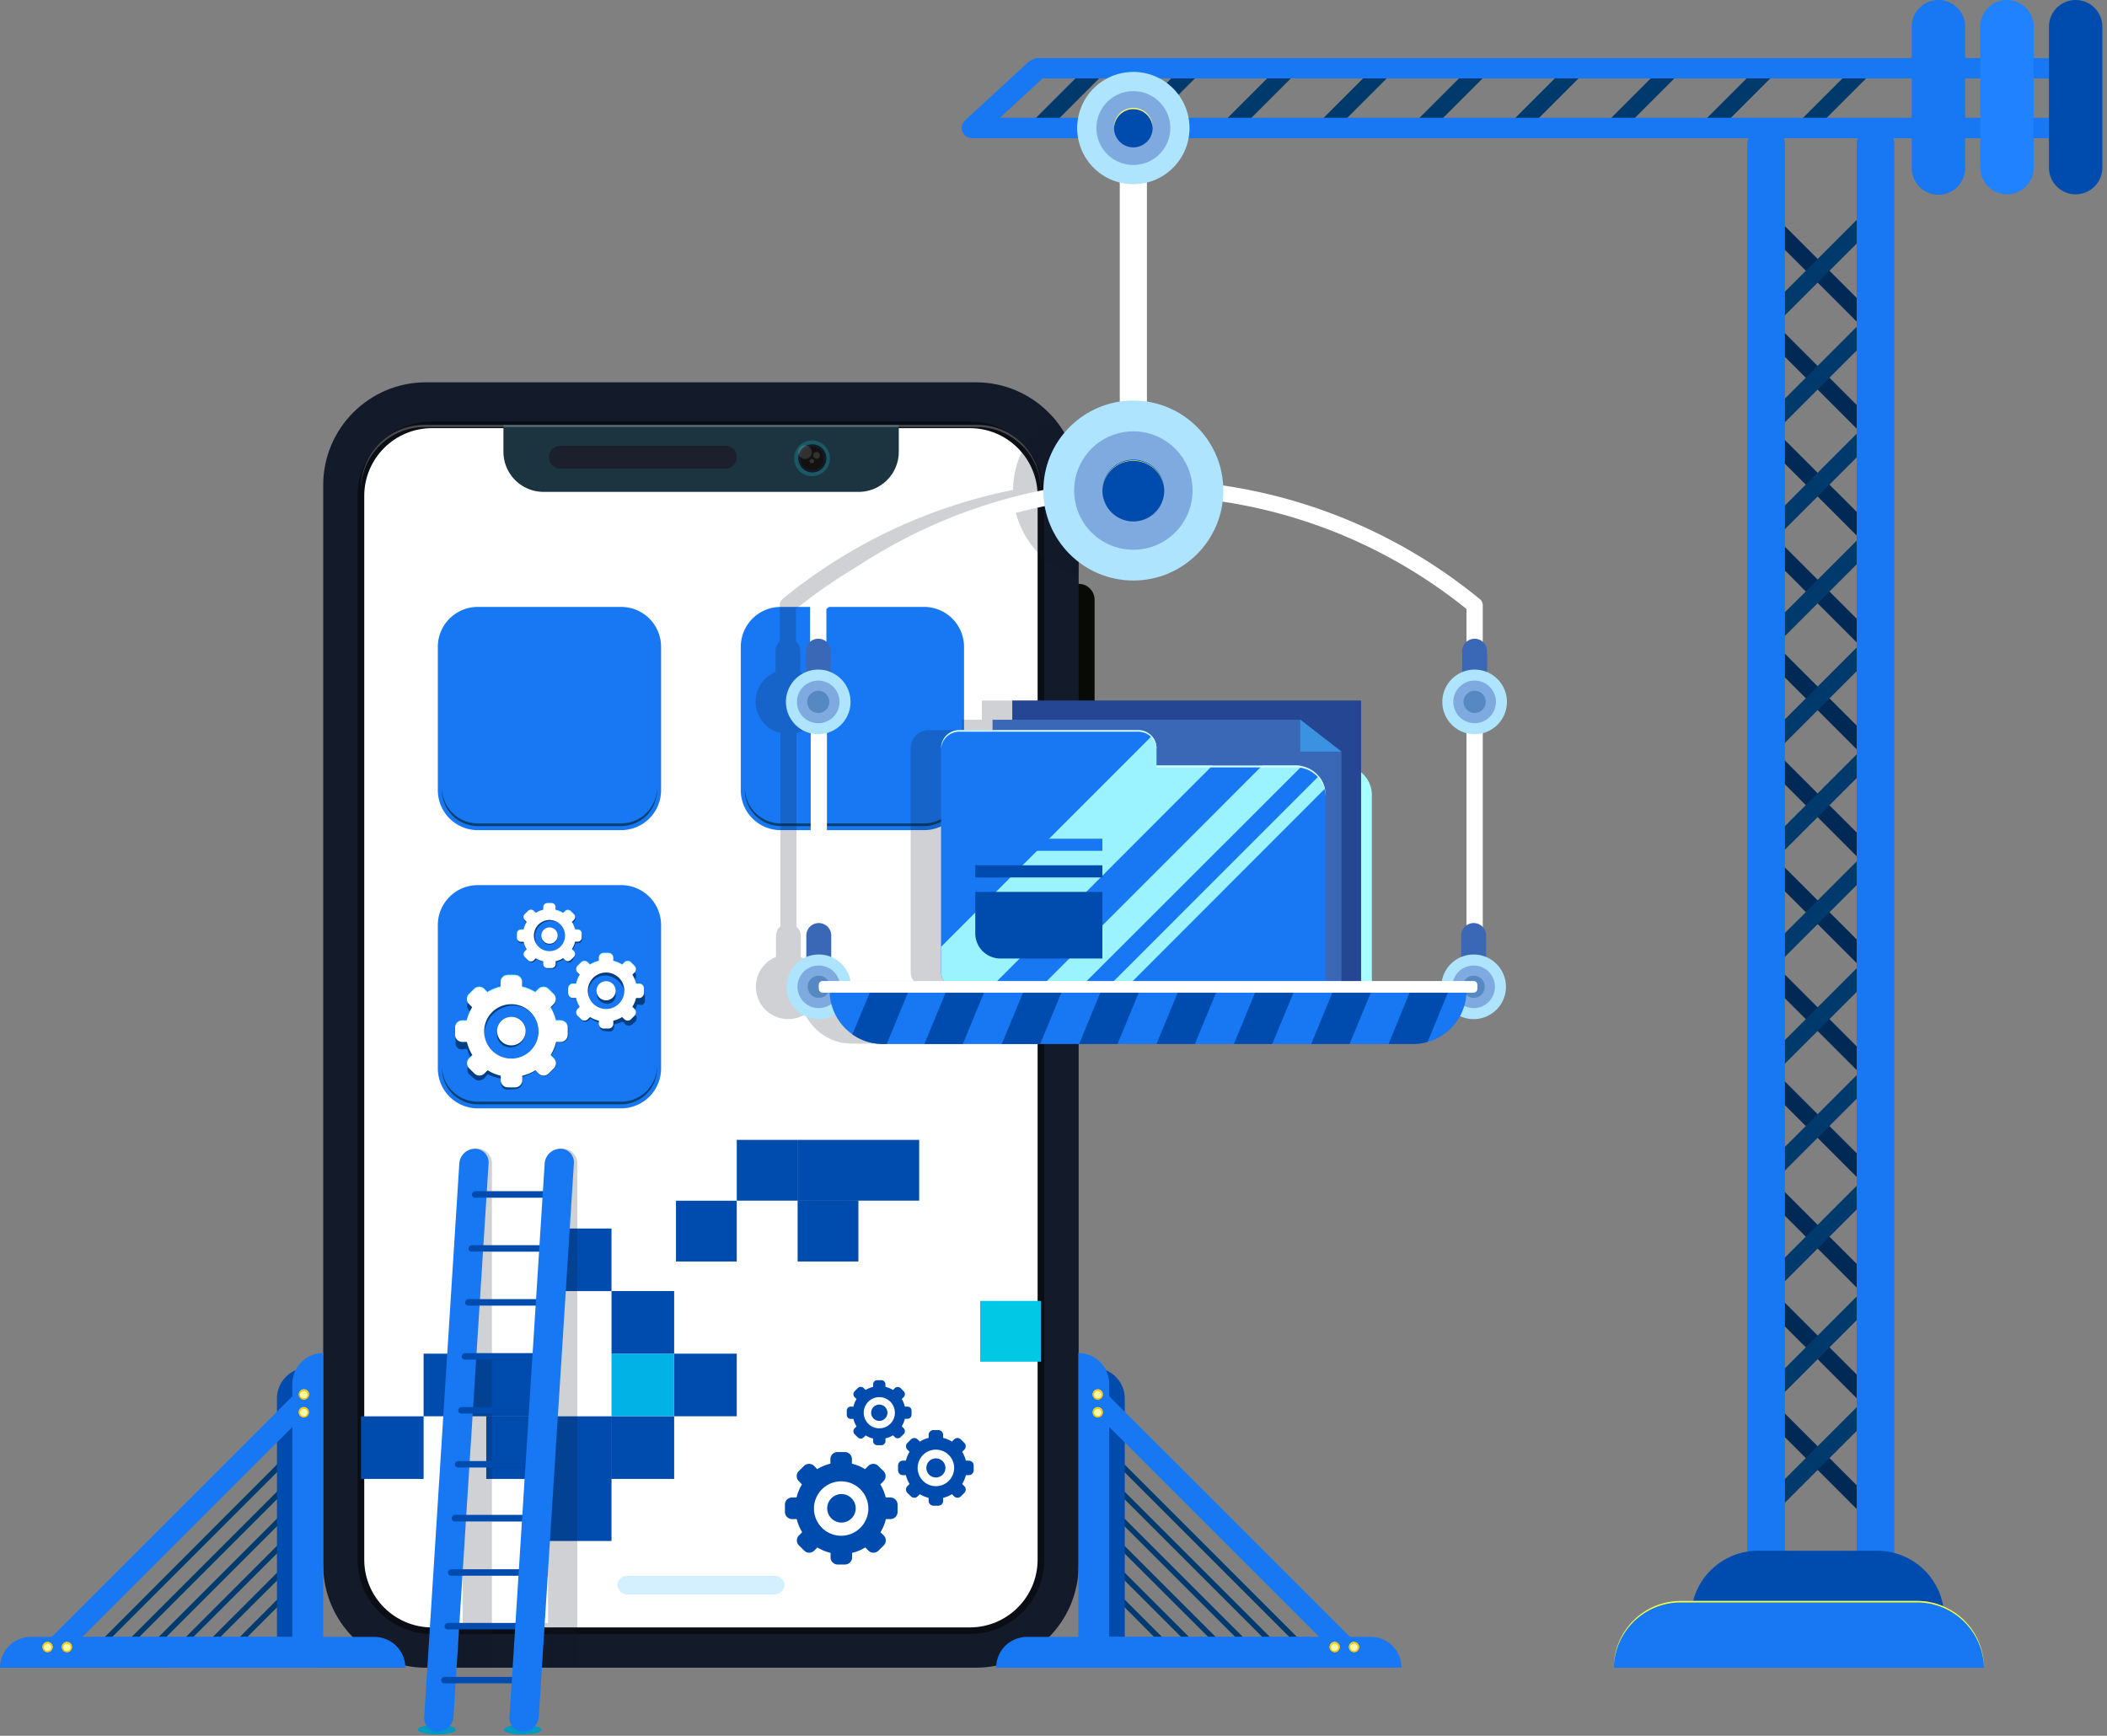 <svg width="318" height="262" fill="none" xmlns="http://www.w3.org/2000/svg"><rect width="100%" height="100%" fill="#808080" stroke="none"/><path d="M65.925 261.798c1.587 0 2.874-.325 2.874-.726 0-.401-1.287-.725-2.874-.725-1.588 0-2.875.324-2.875.725 0 .401 1.287.726 2.875.726ZM78.89 261.798c1.588 0 2.875-.325 2.875-.726 0-.401-1.287-.725-2.874-.725-1.588 0-2.874.324-2.874.725 0 .401 1.287.726 2.874.726Z" fill="#0099C2"/><path d="M162.805 88.129h-.009a2.397 2.397 0 0 0-2.397 2.397v17.87a2.397 2.397 0 0 0 2.397 2.397h.009a2.397 2.397 0 0 0 2.397-2.397v-17.87a2.397 2.397 0 0 0-2.397-2.397Z" fill="#080A06"/><path d="M147.277 57.706H64.3c-8.572 0-15.52 6.948-15.52 15.52v162.979c0 8.571 6.948 15.519 15.52 15.519h82.977c8.571 0 15.519-6.948 15.519-15.519V73.225c0-8.571-6.948-15.52-15.519-15.52Z" fill="#131A29"/><path d="M146.368 64.125h-81.16c-5.928 0-10.734 4.806-10.734 10.735v160.546c0 5.928 4.806 10.735 10.735 10.735h81.159c5.928 0 10.735-4.807 10.735-10.735V74.86c0-5.93-4.807-10.735-10.735-10.735Z" fill="#fff" stroke="#0B0D14" stroke-miterlimit="10"/><path d="M93.749 133.603H72.105a6.024 6.024 0 0 0-6.024 6.024v21.644a6.025 6.025 0 0 0 6.024 6.025h21.644a6.025 6.025 0 0 0 6.024-6.025v-21.644a6.024 6.024 0 0 0-6.024-6.024Z" fill="#1877F2"/><path d="M93.097 134.218h-20.34a6.061 6.061 0 0 0-6.061 6.061v20.34a6.06 6.06 0 0 0 6.06 6.061h20.34a6.06 6.06 0 0 0 6.062-6.061v-20.34a6.061 6.061 0 0 0-6.061-6.061ZM93.749 91.61H72.105a6.024 6.024 0 0 0-6.024 6.023v21.645a6.024 6.024 0 0 0 6.024 6.024h21.644a6.024 6.024 0 0 0 6.024-6.024V97.633a6.024 6.024 0 0 0-6.024-6.024Z" fill="#1877F2"/><path d="M93.097 92.225h-20.34a6.06 6.06 0 0 0-6.061 6.06v20.341a6.06 6.06 0 0 0 6.06 6.06h20.34a6.06 6.06 0 0 0 6.062-6.06v-20.34a6.06 6.06 0 0 0-6.061-6.061Z" fill="#1877F2"/><path d="M93.749 124.282H72.114a5.418 5.418 0 0 1-5.418-5.408v.395a5.42 5.42 0 0 0 5.418 5.417h21.635a5.415 5.415 0 0 0 3.828-1.587 5.41 5.41 0 0 0 1.58-3.83v-.395a5.407 5.407 0 0 1-5.408 5.408Z" fill="#004172"/><path d="M139.471 91.61h-21.644a6.024 6.024 0 0 0-6.024 6.023v21.645a6.024 6.024 0 0 0 6.024 6.024h21.644a6.024 6.024 0 0 0 6.024-6.024V97.633a6.024 6.024 0 0 0-6.024-6.024Z" fill="#1877F2"/><path d="M138.819 92.225h-20.34a6.06 6.06 0 0 0-6.061 6.06v20.341a6.06 6.06 0 0 0 6.061 6.06h20.34a6.06 6.06 0 0 0 6.061-6.06v-20.34a6.061 6.061 0 0 0-6.061-6.061Z" fill="#1877F2"/><path d="M139.471 124.282h-21.635a5.419 5.419 0 0 1-5.418-5.408v.395a5.42 5.42 0 0 0 5.418 5.417h21.635a5.417 5.417 0 0 0 3.828-1.587 5.414 5.414 0 0 0 1.581-3.83v-.395a5.409 5.409 0 0 1-5.409 5.408Z" fill="#004172"/><path d="M86.605 144.623a.562.562 0 0 0 .174-.414.488.488 0 0 0 0-.202.078.078 0 0 1 0-.045.597.597 0 0 0-.138-.212l-.266-.275c.217-.345.376-.724.469-1.12h.394a.587.587 0 0 0 .437-.159.586.586 0 0 0 .179-.429v-.634a.643.643 0 0 0-.616-.643h-.394a3.996 3.996 0 0 0-.184-.587c-.046-.111-.11-.221-.165-.331a2.296 2.296 0 0 0-.11-.211l.275-.266a.55.55 0 0 0 .174-.414.532.532 0 0 0 0-.202.563.563 0 0 0-.138-.22l-.45-.459a.576.576 0 0 0-.431-.193.567.567 0 0 0-.44.165l-.276.267a3.91 3.91 0 0 0-1.139-.487v-.386a.615.615 0 0 0-.624-.624h-.625a.6.6 0 0 0-.444.18.606.606 0 0 0-.18.444v.386a3.91 3.91 0 0 0-1.139.487l-.376-.294a.679.679 0 0 0-.203-.129.534.534 0 0 0-.238 0 .618.618 0 0 0-.441.193l-.44.459a.564.564 0 0 0-.139.22.784.784 0 0 0 0 .203c.005.156.071.304.184.413l.275.266c0 .064-.064.138-.1.211-.037.074-.12.211-.166.331a5.46 5.46 0 0 0-.193.588h-.385a.645.645 0 0 0-.616.642v.634a.58.58 0 0 0 .616.588h.385c.1.396.261.774.478 1.12l-.138.147-.138.138a.592.592 0 0 0-.137.211v.046a.712.712 0 0 0 0 .202.614.614 0 0 0 .183.413l.441.422a.619.619 0 0 0 .918 0l.276-.284c.355.206.739.358 1.139.45v.385a.615.615 0 0 0 .624.616h.624a.626.626 0 0 0 .442-.177.616.616 0 0 0 .183-.439v-.385c.4-.092.784-.244 1.139-.45l.275.284a.606.606 0 0 0 .46.206.607.607 0 0 0 .458-.206l.267-.44Zm-1.332-3.113c.014.113.014.227 0 .339v.101c0 .111-.064.23-.11.331a.398.398 0 0 1-.046.083c-.045.11-.104.215-.174.312l-.065.083a3.187 3.187 0 0 1-.22.257l-.12.092c-.072.066-.149.127-.229.183l-.174.092c-.07.047-.144.087-.22.119l-.267.083-.175.055a2.487 2.487 0 0 1-.918 0l-.175-.055c-.09-.022-.179-.05-.266-.083a1.247 1.247 0 0 1-.22-.119l-.175-.092a1.454 1.454 0 0 1-.22-.174l-.129-.101a1.779 1.779 0 0 1-.21-.248l-.084-.092a3.194 3.194 0 0 1-.165-.303.29.29 0 0 1 0-.092 1.98 1.98 0 0 1-.11-.331.406.406 0 0 1 0-.101 2.142 2.142 0 0 1-.046-.339v-.147a2.358 2.358 0 0 1 2.36-2.36 2.37 2.37 0 0 1 1.669.691 2.353 2.353 0 0 1 .691 1.669.934.934 0 0 1-.202.147Z" fill="#003F83"/><path d="M82.931 140.096a1.246 1.246 0 0 0-1.24 1.239 1.241 1.241 0 0 0 2.117.877c.232-.233.363-.548.363-.877a1.25 1.25 0 0 0-1.24-1.239ZM84.585 154.136h-.68a6.22 6.22 0 0 0-.33-1.01c-.074-.193-.184-.376-.276-.56-.092-.184-.12-.248-.193-.367v-.046l.478-.478c.193-.196.305-.459.312-.734 0-.119-.02-.236-.055-.349v-.074a1.155 1.155 0 0 0-.239-.367l-.78-.781a1.062 1.062 0 0 0-1.524.019c-.166.156-.322.321-.488.486a6.25 6.25 0 0 0-1.983-.752v-.68a1.008 1.008 0 0 0-1.084-1.019l-1.093.073a1.176 1.176 0 0 0-1.083 1.157v.68a7.32 7.32 0 0 0-1.984 1.001l-.477-.432a.926.926 0 0 0-.358-.193 1.191 1.191 0 0 0-.404 0 1.241 1.241 0 0 0-.762.413l-.772.873c-.101.12-.182.257-.239.404a.2.2 0 0 0 0 .073c-.039.116-.06.237-.064.358a.913.913 0 0 0 .312.689l.478.423a.074.074 0 0 0 0 .046c-.064.128-.12.266-.184.394-.064.129-.202.386-.275.588a7.152 7.152 0 0 0-.33 1.065l-.671.092c-.15.02-.293.07-.423.147a1.294 1.294 0 0 0-.652 1.093V157.47a.915.915 0 0 0 .322.711.918.918 0 0 0 .753.207l.67-.092c.166.655.442 1.276.817 1.837l-.202.229-.275.313a1.157 1.157 0 0 0-.239.395.173.173 0 0 0 0 .073c-.039.112-.06.23-.064.349a.919.919 0 0 0 .312.698l.771.67a1.103 1.103 0 0 0 1.525-.174l.477-.533a6.798 6.798 0 0 0 1.984.643v.661a.993.993 0 0 0 1.083 1.001l1.093-.073a1.15 1.15 0 0 0 1.084-1.13v-.716a7.602 7.602 0 0 0 1.983-.918l.487.468a1.096 1.096 0 0 0 1.524 0c.257-.266.524-.524.78-.781.194-.193.306-.452.313-.725 0-.116-.019-.23-.055-.34v-.073a1.061 1.061 0 0 0-.239-.368l-.349-.349-.128-.128c.375-.611.65-1.277.817-1.975h.68a1.04 1.04 0 0 0 .764-.299 1.051 1.051 0 0 0 .32-.757v-1.092a1.12 1.12 0 0 0-1.185-1.066Zm-3.334 1.837c0 .202 0 .404-.064.597-.064.193 0 .128-.064.193a3.238 3.238 0 0 1-.184.578 1.44 1.44 0 0 1-.083.166c-.091.183-.183.367-.294.541l-.137.156c-.11.164-.233.317-.368.46l-.202.174a3.572 3.572 0 0 1-.404.34c-.102.07-.21.131-.321.184a2.588 2.588 0 0 1-.377.22 3.682 3.682 0 0 1-.477.174 1.533 1.533 0 0 1-.294.101 4.19 4.19 0 0 1-1.653.111l-.285-.074a2.524 2.524 0 0 1-.477-.11 2.852 2.852 0 0 1-.377-.165l-.321-.147a3.98 3.98 0 0 1-.395-.285l-.211-.156a3.7 3.7 0 0 1-.358-.395c-.046-.055-.101-.101-.138-.156a3.764 3.764 0 0 1-.285-.487c0-.064-.073-.11-.1-.174a3.529 3.529 0 0 1-.175-.551c0-.064 0-.12-.064-.184a3.98 3.98 0 0 1-.065-.845 4.517 4.517 0 0 1 4.105-4.453 3.886 3.886 0 0 1 3.815 2.38c.206.494.308 1.024.3 1.559-.029.129-.047.211-.047.294v-.046Z" fill="#003F83"/><path d="M77.155 153.787a2.343 2.343 0 0 0-2.148 2.305 1.977 1.977 0 0 0 2.148 1.993 2.308 2.308 0 0 0 2.158-2.259 2.014 2.014 0 0 0-2.158-2.039ZM96.458 149.572l-.46-.073a4.876 4.876 0 0 0-.22-.707c-.055-.138-.119-.266-.183-.404a7.19 7.19 0 0 0-.129-.266l.322-.276a.66.66 0 0 0 .21-.468c.01-.08.01-.16 0-.239a.1.1 0 0 1 0-.046.845.845 0 0 0-.165-.275l-.514-.597a.846.846 0 0 0-.514-.276.559.559 0 0 0-.514.129l-.322.284a4.848 4.848 0 0 0-1.322-.707v-.459a.836.836 0 0 0-.726-.799l-.743-.064a.654.654 0 0 0-.726.661v.45a4.427 4.427 0 0 0-1.331.459l-.322-.349a1.066 1.066 0 0 0-.239-.174.73.73 0 0 0-.275-.064.709.709 0 0 0-.275 0 .598.598 0 0 0-.24.147l-.523.495a.598.598 0 0 0-.156.239.678.678 0 0 0-.046.23c.006.188.081.368.212.505l.321.34c-.055.082-.083.165-.129.238a3.284 3.284 0 0 0-.192.368 4.388 4.388 0 0 0-.22.67h-.46a.723.723 0 0 0-.276.048.71.71 0 0 0-.45.659v.735a.773.773 0 0 0 .726.753h.46c.117.477.303.934.55 1.359l-.11.11-.211.193a.76.76 0 0 0-.156.239.119.119 0 0 0 0 .055.643.643 0 0 0-.046.229.798.798 0 0 0 .21.505l.524.542a.721.721 0 0 0 .783.208.717.717 0 0 0 .246-.144l.321-.303c.412.277.86.497 1.332.652v.46a.807.807 0 0 0 .725.78l.744.074a.65.65 0 0 0 .673-.383.641.641 0 0 0 .052-.269v-.45c.46-.061.907-.197 1.323-.404l.321.358a.756.756 0 0 0 1.029.137l.514-.45a.634.634 0 0 0 .211-.468 1.164 1.164 0 0 0 0-.239.084.084 0 0 1 0-.046 1.126 1.126 0 0 0-.156-.266l-.303-.349c.257-.38.444-.803.551-1.249l.46.065a.613.613 0 0 0 .665-.352.607.607 0 0 0 .05-.264v-.734a.863.863 0 0 0-.881-.763Zm-2.232.919a2.9 2.9 0 0 1-.046.395v.11a2.394 2.394 0 0 1-.128.386.583.583 0 0 1-.055.101 2.4 2.4 0 0 1-.193.33l-.092.101a2.191 2.191 0 0 1-.248.266 1.01 1.01 0 0 1-.128.092 1.832 1.832 0 0 1-.276.193l-.202.092a1.57 1.57 0 0 1-.57.174l-.21.046a2.67 2.67 0 0 1-.551 0 3.672 3.672 0 0 1-.56-.101l-.203-.082a1.853 1.853 0 0 1-.312-.129 2.362 2.362 0 0 1-.257-.156l-.211-.129-.266-.238c0-.046-.101-.083-.138-.129a2.053 2.053 0 0 1-.248-.312 1.397 1.397 0 0 1-.092-.119 2.756 2.756 0 0 1-.193-.359c0-.046-.046-.082-.064-.119a3.224 3.224 0 0 1-.12-.395c0-.046 0-.092-.045-.128a3.13 3.13 0 0 1 0-.404 1.246 1.246 0 0 1 0-.175 2.507 2.507 0 0 1 2.755-2.544 3.14 3.14 0 0 1 2.754 3.067c-.082.092-.1.147-.1.203v-.037Z" fill="#003F83"/><path d="M91.49 148.608a1.307 1.307 0 0 0-1.345.781c-.073.171-.11.356-.106.541a1.617 1.617 0 0 0 1.451 1.571 1.268 1.268 0 0 0 1.019-.316 1.277 1.277 0 0 0 .423-.979 1.636 1.636 0 0 0-1.442-1.598Z" fill="#003F83"/><path d="M87.174 140.288h-.386a4.018 4.018 0 0 0-.468-1.138l.276-.276a.617.617 0 0 0 .2-.459.626.626 0 0 0-.2-.459l-.45-.45a.624.624 0 0 0-.873 0l-.275.275a4.048 4.048 0 0 0-1.139-.468v-.386a.624.624 0 0 0-.615-.624h-.625a.625.625 0 0 0-.624.624v.386c-.399.097-.78.255-1.13.468l-.275-.275a.623.623 0 0 0-.918 0l-.45.45a.617.617 0 0 0-.202.459.626.626 0 0 0 .202.459l.275.276a3.772 3.772 0 0 0-.468 1.138h-.395a.617.617 0 0 0-.615.616v.624a.61.61 0 0 0 .177.441.624.624 0 0 0 .438.183h.395c.093.4.25.782.468 1.13l-.275.275a.645.645 0 0 0-.197.46.634.634 0 0 0 .197.459l.45.44a.62.62 0 0 0 .918 0l.275-.275c.348.217.73.376 1.13.468v.395a.613.613 0 0 0 .624.615h.625a.613.613 0 0 0 .615-.615v-.413a3.791 3.791 0 0 0 1.139-.468l.275.275a.624.624 0 0 0 .873 0l.45-.441a.63.63 0 0 0 .145-.709.63.63 0 0 0-.145-.209l-.276-.275c.214-.35.372-.732.468-1.13h.386a.619.619 0 0 0 .58-.384.615.615 0 0 0 .044-.24v-.625a.614.614 0 0 0-.624-.597Zm-4.243 3.279a2.347 2.347 0 0 1-2.306-2.81 2.354 2.354 0 0 1 1.848-1.847 2.348 2.348 0 0 1 2.413 1c.258.386.396.841.396 1.306a2.343 2.343 0 0 1-2.35 2.351Z" fill="#fff"/><path d="M83.86 137.396c.403.096.787.257 1.138.477l.275-.275a.604.604 0 0 1 .872 0l.45.44c.11.114.173.265.175.423a.63.63 0 0 0-.174-.459l-.45-.45a.624.624 0 0 0-.873 0l-.275.275a4.048 4.048 0 0 0-1.139-.468v.037ZM79.543 143.328l-.257.257a.601.601 0 0 0-.174.459.564.564 0 0 1 .174-.413l.257-.303ZM82.62 136.395h.623a.614.614 0 0 1 .616.615.624.624 0 0 0-.615-.624h-.625a.62.62 0 0 0-.577.387.606.606 0 0 1 .339-.334.626.626 0 0 1 .238-.044ZM86.33 143.3l.275.276c.11.11.172.258.174.413a.624.624 0 0 0-.174-.459l-.276-.23ZM87.174 140.288h-.386a3.603 3.603 0 0 0-.459-1.111c.212.354.37.738.468 1.139h.386a.626.626 0 0 1 .441.177.606.606 0 0 1 .184.438.615.615 0 0 0-.634-.643ZM79.267 138.039l.45-.441a.61.61 0 0 1 .712-.156c.08.037.15.09.207.156l.275.275c.348-.22.73-.381 1.13-.477-.399.097-.78.255-1.13.468l-.275-.275a.623.623 0 0 0-.919 0l-.45.45ZM78.68 140.325h.395a3.87 3.87 0 0 1 .468-1.138c-.207.344-.36.719-.45 1.111h-.395a.613.613 0 0 0-.615.615.616.616 0 0 1 .597-.588Z" fill="#36FDFF"/><path d="M82.932 142.446a1.23 1.23 0 1 0 .001-2.46 1.23 1.23 0 0 0-.001 2.46ZM84.585 154.008h-.68a7.064 7.064 0 0 0-.817-1.975l.477-.486a1.076 1.076 0 0 0 0-1.525l-.78-.771a1.077 1.077 0 0 0-1.175-.235c-.13.055-.25.134-.35.235l-.477.477a6.888 6.888 0 0 0-1.984-.817v-.679a1.072 1.072 0 0 0-.66-1.001 1.067 1.067 0 0 0-.414-.083h-1.102a1.067 1.067 0 0 0-.763.318 1.073 1.073 0 0 0-.311.766v.679c-.7.165-1.37.441-1.984.817l-.477-.477a1.077 1.077 0 0 0-1.175-.235c-.131.055-.25.134-.35.235l-.78.771a1.078 1.078 0 0 0 0 1.525l.477.486a6.802 6.802 0 0 0-.817 1.975h-.68a1.08 1.08 0 0 0-1.074 1.083v1.093a1.074 1.074 0 0 0 1.074 1.084h.707c.167.7.443 1.369.818 1.983l-.478.478a1.072 1.072 0 0 0 0 1.524l.78.771a1.061 1.061 0 0 0 .763.318 1.065 1.065 0 0 0 .762-.318l.478-.477a6.775 6.775 0 0 0 1.983.826v.671a1.075 1.075 0 0 0 1.075 1.083h1.102a1.079 1.079 0 0 0 1.074-1.083v-.671c.7-.169 1.37-.448 1.984-.826l.477.477a1.064 1.064 0 0 0 1.175.235c.13-.054.25-.134.35-.235l.78-.771a1.082 1.082 0 0 0 .317-.762 1.076 1.076 0 0 0-.317-.762l-.478-.478a7.123 7.123 0 0 0 .818-1.983h.68a1.067 1.067 0 0 0 .762-.318 1.083 1.083 0 0 0 .312-.766v-1.093a1.073 1.073 0 0 0-1.102-1.083Zm-7.41 5.776a4.105 4.105 0 1 1 0-8.21 4.105 4.105 0 0 1 0 8.21Z" fill="#fff"/><path d="M78.8 148.975c.7.17 1.37.449 1.983.827l.477-.487a1.075 1.075 0 0 1 1.525 0l.78.781c.194.193.305.452.313.725a1.078 1.078 0 0 0-.313-.799l-.78-.771a1.076 1.076 0 0 0-1.525 0l-.477.477a6.886 6.886 0 0 0-1.984-.817v.064ZM71.26 159.316v-.046l-.46.459a1.065 1.065 0 0 0-.311.799c.007-.276.118-.539.312-.735l.46-.477ZM76.623 147.222h1.102a1.076 1.076 0 0 1 1.074 1.074v-.064a1.072 1.072 0 0 0-.661-1.001 1.067 1.067 0 0 0-.413-.083h-1.102a1.067 1.067 0 0 0-.763.318 1.073 1.073 0 0 0-.312.766v.064a1.076 1.076 0 0 1 1.075-1.074ZM83.106 159.27v.046l.478.477c.193.196.305.459.312.735a1.069 1.069 0 0 0-.313-.799l-.477-.459ZM84.584 154.008h-.68a6.913 6.913 0 0 0-.798-1.938c.371.616.647 1.285.817 1.984h.68a1.076 1.076 0 0 1 1.074 1.074v-.064a1.075 1.075 0 0 0-1.093-1.056ZM70.783 150.096l.78-.781a1.073 1.073 0 0 1 1.175-.234c.131.054.25.134.35.234l.477.487a6.802 6.802 0 0 1 1.984-.827v-.064c-.7.165-1.37.441-1.984.817l-.477-.477a1.077 1.077 0 0 0-1.175-.235c-.131.055-.25.134-.35.235l-.78.771a1.083 1.083 0 0 0-.313.799c.008-.273.12-.532.313-.725ZM69.763 154.081h.707c.167-.7.442-1.369.817-1.983a6.907 6.907 0 0 0-.799 1.937h-.679a1.067 1.067 0 0 0-.763.318 1.082 1.082 0 0 0-.312.766v.073a1.074 1.074 0 0 1 1.029-1.111Z" fill="#36FDFF"/><path d="M77.174 157.791a2.149 2.149 0 1 0 0-4.298 2.149 2.149 0 0 0 0 4.298ZM96.449 148.452h-.45a4.672 4.672 0 0 0-.56-1.341l.321-.321a.722.722 0 0 0 .213-.51.72.72 0 0 0-.213-.509l-.514-.524a.726.726 0 0 0-1.029 0l-.321.322a4.447 4.447 0 0 0-1.332-.551v-.459a.736.736 0 0 0-.725-.726h-.735a.724.724 0 0 0-.725.726v.459c-.47.11-.92.296-1.332.551l-.33-.322a.713.713 0 0 0-.786-.157.714.714 0 0 0-.234.157l-.523.524a.711.711 0 0 0-.158.786c.037.087.09.166.158.233l.321.321a4.646 4.646 0 0 0-.55 1.341h-.46a.726.726 0 0 0-.725.716v.744a.736.736 0 0 0 .725.726h.46c.112.47.298.919.55 1.331l-.321.322a.718.718 0 0 0-.158.792c.036.089.09.169.158.236l.523.514a.716.716 0 0 0 1.02 0l.33-.321c.412.254.861.44 1.332.551v.459a.73.73 0 0 0 .448.67.716.716 0 0 0 .277.055h.735a.715.715 0 0 0 .513-.212.72.72 0 0 0 .212-.513v-.459c.471-.111.92-.297 1.332-.551l.321.321a.728.728 0 0 0 .793.159.73.73 0 0 0 .236-.159l.514-.514a.714.714 0 0 0 .214-.514.73.73 0 0 0-.214-.514l-.321-.322a4.59 4.59 0 0 0 .56-1.331h.45a.716.716 0 0 0 .513-.213.72.72 0 0 0 .212-.513v-.744a.72.72 0 0 0-.448-.664.73.73 0 0 0-.277-.052Zm-4.977 3.848a2.753 2.753 0 0 1-2.546-1.701 2.755 2.755 0 1 1 2.546 1.701Z" fill="#fff"/><path d="M92.564 145.091c.471.111.92.297 1.332.551l.321-.321a.72.72 0 0 1 1.029 0l.514.523a.692.692 0 0 1 .211.487.67.67 0 0 0-.21-.533l-.515-.523a.72.72 0 0 0-1.029 0l-.321.321a4.499 4.499 0 0 0-1.332-.551v.046ZM87.495 152.015l-.303.303a.703.703 0 0 0-.211.533.735.735 0 0 1 .211-.487l.303-.349ZM91.105 143.879h.734a.735.735 0 0 1 .726.725v-.045a.736.736 0 0 0-.725-.726h-.735a.724.724 0 0 0-.725.726v.045a.726.726 0 0 1 .725-.725ZM95.457 151.988l.321.321a.692.692 0 0 1 .212.487.67.67 0 0 0-.212-.533l-.321-.275ZM96.449 148.452h-.45a4.83 4.83 0 0 0-.542-1.304c.256.415.445.867.56 1.341h.45a.734.734 0 0 1 .513.212.735.735 0 0 1 .213.513v-.055a.717.717 0 0 0-.744-.707ZM87.174 145.817l.524-.524a.713.713 0 0 1 .785-.157c.088.036.167.09.234.157l.33.322c.412-.255.861-.441 1.332-.551v-.046c-.47.11-.92.296-1.332.551l-.33-.322a.713.713 0 0 0-.786-.157.713.713 0 0 0-.233.157l-.524.524a.703.703 0 0 0-.211.532.732.732 0 0 1 .211-.486ZM86.485 148.498h.46c.111-.473.297-.926.55-1.341a4.533 4.533 0 0 0-.532 1.304h-.46a.726.726 0 0 0-.725.716v.056a.727.727 0 0 1 .707-.735Z" fill="#36FDFF"/><path d="M91.472 150.987a1.442 1.442 0 1 0-.001-2.884 1.442 1.442 0 0 0 0 2.884Z" fill="#fff"/><path d="M93.749 166.285H72.114a5.418 5.418 0 0 1-5.418-5.408v.395a5.41 5.41 0 0 0 5.418 5.408h21.635a5.391 5.391 0 0 0 3.827-1.581 5.403 5.403 0 0 0 1.582-3.827v-.395a5.407 5.407 0 0 1-5.41 5.408Z" fill="#004172"/><g opacity=".19" fill="#fff"><path d="M154.035 146.276 59.753 240.53a5.587 5.587 0 0 0 4.84 2.286h9.872l79.57-79.543v-16.997ZM154.007 186.92v-6.282l-60.185 60.186h6.272l53.913-53.904Z"/></g><path d="M116.881 237.564H94.704c-.857 0-1.552.694-1.552 1.552v.009c0 .857.695 1.552 1.552 1.552h22.177c.857 0 1.552-.695 1.552-1.552v-.009c0-.858-.695-1.552-1.552-1.552Z" fill="#D4F0FF"/><path d="M94.704 237.839h22.168a1.554 1.554 0 0 1 1.543 1.414.784.784 0 0 0 0-.137 1.56 1.56 0 0 0-1.561-1.552h-22.15a1.552 1.552 0 0 0-1.552 1.552v.137a1.552 1.552 0 0 1 1.552-1.414Z" fill="#fff"/><path d="M75.98 64.125v4.077a6.06 6.06 0 0 0 6.042 6.042h47.587a6.06 6.06 0 0 0 6.042-6.042v-4.077H75.98Z" fill="#1B343F"/><path opacity=".25" d="M147.525 64.125H64.042a9.605 9.605 0 0 0-9.578 9.578v.34a9.614 9.614 0 0 1 9.578-9.579h83.473a9.607 9.607 0 0 1 9.578 9.578v-.34a9.603 9.603 0 0 0-9.568-9.577Z" fill="#fff"/><path d="M101.738 204.321h-9.449v9.45h9.449v-9.45Z" fill="#00B2E5"/><path d="M157.102 196.36h-9.173v9.173h9.173v-9.173Z" fill="#00C8E5"/><path fill-rule="evenodd" clip-rule="evenodd" d="M129.553 172.052h9.174v9.174h-9.174v-9.174Zm-37.264 13.38h-9.45v9.449h9.45v-9.449Zm18.907 18.889h-9.449v-9.449h-9.45v9.449h9.45v9.45h9.449v-9.45Zm-28.357 18.825v-9.366h9.45V232.596h-9.45v-9.367H73.39v-9.449h9.45v9.366Zm-.009-18.825h-9.449v9.45h9.45v-9.45Zm-18.898 0h9.449v9.45h-9.45v-9.45Zm-9.45 18.908h9.45v-9.449h-9.45v9.449Zm47.265 0h-9.45v-9.449h9.45v9.449Zm27.806-51.177h-9.173v9.174h9.173v-9.174Zm-27.53 9.183h9.173v9.174h-9.173v-9.174Zm18.347-9.183h-9.174v9.174h9.174v-9.174Zm9.183 18.357h-9.173v-9.174h9.173v9.174Z" fill="#004CAE"/><path d="M109.48 67.284H84.566c-.953 0-1.726.77-1.726 1.721 0 .951.773 1.722 1.726 1.722h24.914c.953 0 1.726-.77 1.726-1.722 0-.95-.773-1.721-1.726-1.721Z" fill="#1B202C"/><path d="M122.556 71.884a2.7 2.7 0 1 0 0-5.4 2.7 2.7 0 0 0 0 5.4Z" fill="#1B5962"/><path d="M122.556 71.306a2.122 2.122 0 1 0 0-4.243 2.122 2.122 0 0 0 0 4.243Z" fill="#131A29"/><path d="M122.556 70.939a1.754 1.754 0 1 0 0-3.508 1.754 1.754 0 0 0 0 3.508Z" fill="#131210"/><path opacity=".13" d="M121.5 69.276a1.028 1.028 0 1 0 0-2.056 1.028 1.028 0 0 0 0 2.056ZM123.227 69.249a.514.514 0 1 0 0-1.028.514.514 0 0 0 0 1.028ZM122.529 69.947a.34.34 0 1 0-.001-.68.34.34 0 0 0 .001.68Z" fill="#fff"/><path d="M84.915 173.366a2.21 2.21 0 0 0-2.204 2.203v4.234h-8.467v-4.234a2.212 2.212 0 0 0-2.204-2.203 2.213 2.213 0 0 0-2.213 2.203v76.164h4.417v-5.794h8.467v5.794h4.417v-76.164a2.215 2.215 0 0 0-2.213-2.203Zm-2.204 71.627h-8.467v-7.154h8.467v7.154Zm0-8.146h-8.467v-7.171h8.467v7.171Zm0-8.145h-8.467v-7.172h8.467v7.172Zm0-8.145h-8.467v-7.172h8.467v7.172Zm0-8.145h-8.467v-7.172h8.467v7.172Zm0-8.146h-8.467v-7.199h8.467v7.199Zm0-8.145h-8.467v-7.172h8.467v7.172Zm0-8.145h-8.467v-7.172h8.467v7.172Z" fill="#131A29" style="mix-blend-mode:multiply" opacity=".2"/><path d="M66.09 261.366a2.044 2.044 0 0 1-1.956-1.368 2.05 2.05 0 0 1-.11-.836l5.299-83.565a2.385 2.385 0 0 1 2.35-2.204 2.055 2.055 0 0 1 2.067 2.204l-5.299 83.565a2.395 2.395 0 0 1-2.35 2.204Z" fill="#1877F2"/><path d="M82.61 180.776H71.692a.446.446 0 0 1-.46-.487.524.524 0 0 1 .515-.486h10.918a.457.457 0 0 1 .46.486.524.524 0 0 1-.515.487ZM82.087 188.921H71.168a.448.448 0 0 1-.45-.486.524.524 0 0 1 .514-.487h10.92c.062 0 .124.013.181.037a.472.472 0 0 1 .25.266c.022.058.031.121.027.184a.534.534 0 0 1-.523.486ZM81.572 197.067H70.654a.458.458 0 0 1-.433-.303.456.456 0 0 1-.026-.184.531.531 0 0 1 .523-.487h10.919a.458.458 0 0 1 .432.303c.022.059.03.122.027.184a.532.532 0 0 1-.524.487ZM81.058 205.212H70.14a.457.457 0 0 1-.46-.487.533.533 0 0 1 .524-.486h10.919a.447.447 0 0 1 .45.486.524.524 0 0 1-.515.487ZM80.571 213.357H69.625a.446.446 0 0 1-.459-.486.524.524 0 0 1 .514-.487h10.891a.447.447 0 0 1 .338.141.448.448 0 0 1 .121.346.523.523 0 0 1-.459.486ZM80.02 221.503H69.103a.452.452 0 0 1-.45-.487.522.522 0 0 1 .515-.487h10.918a.458.458 0 0 1 .433.303c.021.059.03.121.026.184a.531.531 0 0 1-.523.487ZM79.506 229.648H68.634a.457.457 0 0 1-.46-.487.531.531 0 0 1 .46-.505h10.918a.458.458 0 0 1 .433.303c.021.059.03.121.026.184a.534.534 0 0 1-.505.505ZM78.992 237.839H68.073a.457.457 0 0 1-.459-.487.533.533 0 0 1 .523-.486h10.92a.45.45 0 0 1 .45.486.524.524 0 0 1-.515.487ZM78.478 245.939H67.559a.464.464 0 0 1-.338-.141.455.455 0 0 1-.12-.346.526.526 0 0 1 .513-.487h10.919a.464.464 0 0 1 .338.141.456.456 0 0 1 .121.346.522.522 0 0 1-.514.487ZM77.954 254.084H67.036a.452.452 0 0 1-.45-.487.522.522 0 0 1 .514-.487H78.02a.458.458 0 0 1 .432.303c.022.059.03.122.027.184a.531.531 0 0 1-.523.487Z" fill="#004CAE"/><path d="M78.974 261.366a2.067 2.067 0 0 1-1.522-.647 2.055 2.055 0 0 1-.554-1.557l5.308-83.565a2.385 2.385 0 0 1 2.342-2.204 2.034 2.034 0 0 1 1.959 1.366c.093.269.13.554.107.838l-5.299 83.565a2.385 2.385 0 0 1-2.341 2.204Z" fill="#1877F2"/><path d="m16.171 247.849 29.386-29.386-.588-.588-29.597 29.652.322.322h.477ZM20.285 247.821l26.098-26.107.11-1.258L19.12 247.83l1.166-.009ZM24.362 247.821l21.69-21.69c0-.423.065-.836.093-1.249l-22.958 22.957 1.175-.018ZM28.43 247.83l17.365-17.337c0-.404 0-.808.065-1.221L27.31 247.83h1.12ZM32.499 247.849l13.177-13.141v-1.185l-14.325 14.326h1.148ZM36.557 247.867l9.046-9.045v-1.148L35.41 247.867h1.148Z" fill="#003A6C"/><path d="M46.457 206.443v45.281H41.8v-40.616a4.654 4.654 0 0 1 4.656-4.665Z" fill="#004CAE"/><path d="M44.867 210.011 7.179 247.698l2.318 2.318 37.688-37.687-2.318-2.318Z" fill="#1877F2"/><path d="M48.78 204.239v47.494h-4.656v-42.839a4.656 4.656 0 0 1 4.656-4.655Z" fill="#1877F2"/><path d="M0 251.733a4.655 4.655 0 0 1 4.656-4.656h42.83v4.656H0Z" fill="#1877F2"/><path d="M13.692 251.733v-4.656h42.83a4.657 4.657 0 0 1 4.655 4.656H13.692Z" fill="#1877F2"/><path d="M45.85 211.218a.763.763 0 1 0 0-1.525.763.763 0 0 0 0 1.525Z" fill="#FFFF34"/><path d="M45.85 211.273a.762.762 0 1 0 0-1.524.762.762 0 0 0 0 1.524Z" fill="#FFC100"/><path d="M45.85 211.062a.551.551 0 1 0 0-1.102.551.551 0 0 0 0 1.102Z" fill="#FFFFAE"/><path d="M45.85 213.908a.762.762 0 1 0 0-1.524.762.762 0 0 0 0 1.524Z" fill="#FFFF34"/><path d="M45.85 213.963a.762.762 0 1 0 0-1.524.762.762 0 0 0 0 1.524Z" fill="#FFC100"/><path d="M45.85 213.752a.55.55 0 1 0 .002-1.101.55.55 0 0 0-.001 1.101Z" fill="#FFFFAE"/><path d="M7.181 249.345a.762.762 0 1 0 0-1.524.762.762 0 0 0 0 1.524Z" fill="#FFFF34"/><path d="M7.181 249.401a.763.763 0 1 0-.001-1.526.763.763 0 0 0 .001 1.526Z" fill="#FFC100"/><path d="M7.18 249.189a.55.55 0 1 0 .002-1.101.55.55 0 0 0-.001 1.101Z" fill="#FFFFAE"/><path d="M10.101 249.345a.762.762 0 1 0 0-1.524.762.762 0 0 0 0 1.524Z" fill="#FFFF34"/><path d="M10.101 249.401a.763.763 0 1 0-.001-1.526.763.763 0 0 0 .001 1.526Z" fill="#FFC100"/><path d="M10.101 249.189a.55.55 0 1 0 .001-1.101.55.55 0 0 0 0 1.101Z" fill="#FFFFAE"/><path d="m195.359 247.849-29.386-29.386.579-.588 29.67 29.68-.322.321-.541-.027ZM191.254 247.821l-26.107-26.107-.11-1.258 27.374 27.374-1.157-.009ZM187.167 247.821l-21.69-21.69c0-.423-.064-.836-.092-1.249l22.958 22.957-1.176-.018ZM183.1 247.83l-17.365-17.337c0-.404 0-.808-.065-1.221l18.587 18.586-1.157-.028ZM179.031 247.849l-13.14-13.141v-1.185l14.325 14.326h-1.185ZM174.972 247.867l-8.999-9.045v-1.148l10.193 10.193h-1.194Z" fill="#003A6C"/><path d="M169.757 251.733h-4.656v-45.281a4.655 4.655 0 0 1 4.656 4.656v40.625Z" fill="#004CAE"/><path d="m166.672 210.01-2.318 2.318 37.687 37.687 2.319-2.318-37.688-37.687Z" fill="#1877F2"/><path d="M167.406 251.724h-4.656v-47.495a4.656 4.656 0 0 1 4.656 4.656v42.839Z" fill="#1877F2"/><path d="M164.036 251.724v-4.656h42.829a4.656 4.656 0 0 1 4.656 4.656h-47.485Z" fill="#1877F2"/><path d="M150.344 251.733a4.655 4.655 0 0 1 4.655-4.656h42.83v4.656h-47.485Z" fill="#1877F2"/><path d="M165.68 211.218a.762.762 0 1 0 0-1.525.762.762 0 0 0 0 1.525Z" fill="#FFFF34"/><path d="M165.68 211.273a.762.762 0 1 0 0-1.524.762.762 0 0 0 0 1.524Z" fill="#FFC100"/><path d="M165.679 211.062a.55.55 0 1 0 0-1.102.55.55 0 0 0 0 1.102Z" fill="#FFFFAE"/><path d="M165.68 213.908a.762.762 0 1 0 0-1.524.762.762 0 0 0 0 1.524Z" fill="#FFFF34"/><path d="M165.68 213.963a.762.762 0 1 0 0-1.524.762.762 0 0 0 0 1.524Z" fill="#FFC100"/><path d="M165.679 213.752a.55.55 0 1 0 .002-1.1.55.55 0 0 0-.002 1.1Z" fill="#FFFFAE"/><path d="M204.349 249.345a.762.762 0 1 0 0-1.524.762.762 0 0 0 0 1.524Z" fill="#FFFF34"/><path d="M204.349 249.401a.763.763 0 1 0-.001-1.525.763.763 0 0 0 .001 1.525Z" fill="#FFC100"/><path d="M204.349 249.189a.55.55 0 1 0 0-1.102.55.55 0 0 0 0 1.102Z" fill="#FFFFAE"/><path d="M201.429 249.345a.762.762 0 1 0 0-1.524.762.762 0 0 0 0 1.524Z" fill="#FFFF34"/><path d="M201.429 249.401a.763.763 0 1 0-.001-1.525.763.763 0 0 0 .001 1.525Z" fill="#FFC100"/><path d="M201.428 249.189a.55.55 0 1 0 .002-1.1.55.55 0 0 0-.002 1.1Z" fill="#FFFFAE"/><path d="M158.278 157.58h4.527v-51.847h-14.619v2.902h-2.976v1.561h-5.023a2.75 2.75 0 0 0-2.745 2.755v33.719c0 .516.164 1.017.468 1.433h-14.133a4.88 4.88 0 0 0-2.911-3.627v-3.196a1.838 1.838 0 0 0-.652-1.405v-29.257a4.855 4.855 0 0 0 2.843-7.268 4.858 4.858 0 0 0-2.273-1.915v-3.177a1.84 1.84 0 0 0-.652-1.414v-4.922a76.912 76.912 0 0 1 32.985-15.51 13.577 13.577 0 0 0 9.706 10.716V73.225a15.415 15.415 0 0 0-4.022-10.368 13.575 13.575 0 0 0-5.904 11.094 79.401 79.401 0 0 0-34.758 16.437 1.22 1.22 0 0 0-.45.918v5.51a1.834 1.834 0 0 0-.643 1.414v3.196a4.87 4.87 0 0 0-2.986 4.881 4.87 4.87 0 0 0 3.721 4.348v29.165a1.842 1.842 0 0 0-.661 1.414v3.196a4.866 4.866 0 0 0-2.727 2.806 4.874 4.874 0 0 0 1.461 5.469 4.883 4.883 0 0 0 5.646.403 8.09 8.09 0 0 0 3.572 3.59l.129.055a7.66 7.66 0 0 0 1.028.423c.35.118.709.204 1.075.257h.238a7.78 7.78 0 0 0 1.13.092h29.606v.055Z" fill="#131A29" style="mix-blend-mode:multiply" opacity=".2"/><path d="M202.595 115.549h-21.011v-2.598a2.752 2.752 0 0 0-2.755-2.755h-27.053a2.755 2.755 0 0 0-2.755 2.755v33.72a2.444 2.444 0 0 0 2.443 2.442h55.585v-29.101a4.462 4.462 0 0 0-4.454-4.463Z" fill="#A8FFFF"/><path d="M205.423 105.733h-52.646v43.353h52.646v-43.353Z" fill="#254793"/><path d="M202.457 149.086h-52.655v-40.451h46.448l6.207 4.812v35.639Z" fill="#3B68B6"/><path d="M196.25 108.635v4.812h6.207l-6.207-4.812Z" fill="#3B92E1"/><path d="M195.597 115.549H174.55v-2.598a2.752 2.752 0 0 0-2.755-2.755h-27.016a2.752 2.752 0 0 0-2.755 2.755v33.72a2.443 2.443 0 0 0 2.443 2.442h55.584v-29.101a4.462 4.462 0 0 0-4.454-4.463Z" fill="#1877F2"/><path d="M182.989 115.549h-8.439v-2.598a2.759 2.759 0 0 0-.734-1.837l-31.783 31.792v3.783a2.443 2.443 0 0 0 2.443 2.443h4.968l33.545-33.583ZM196.479 115.641a4.64 4.64 0 0 0-.918-.092h-5.051l-33.527 33.537h6.015l33.481-33.445ZM199.032 117.147l-31.608 31.617h2.856l29.67-29.707a4.41 4.41 0 0 0-.918-1.91Z" fill="#9BF3FF"/><path d="M144.779 110.444h27.016a2.752 2.752 0 0 1 2.755 2.755v-.248a2.752 2.752 0 0 0-2.755-2.755h-27.016a2.753 2.753 0 0 0-2.755 2.755v.275a2.749 2.749 0 0 1 .797-1.966 2.761 2.761 0 0 1 1.958-.816ZM195.598 115.549H174.55v.276h21.048a4.462 4.462 0 0 1 4.463 4.463v-.276a4.465 4.465 0 0 0-4.463-4.463Z" fill="#DCFFFF"/><path d="M147.194 134.622h19.183v10.056h-15.391a3.793 3.793 0 0 1-3.792-3.793v-6.263ZM166.377 130.609h-19.183v1.828h19.183v-1.828Z" fill="#004CAE"/><path d="M166.377 126.597h-19.183v1.827h19.183v-1.827Z" fill="#1877F2"/><path d="m282.717 47.466-14.98-14.98a1.265 1.265 0 0 0-1.789-.003 1.265 1.265 0 0 0 .003 1.789l14.98 14.98a1.265 1.265 0 0 0 1.789.003 1.265 1.265 0 0 0-.003-1.789Z" fill="#002956"/><path d="m280.925 32.489-14.98 14.98a1.265 1.265 0 0 0-.003 1.789 1.265 1.265 0 0 0 1.789-.003l14.98-14.98a1.265 1.265 0 0 0 .003-1.79 1.265 1.265 0 0 0-1.789.004Z" fill="#003A6C"/><path d="m282.707 63.61-14.98-14.98a1.265 1.265 0 0 0-1.789-.003 1.265 1.265 0 0 0 .003 1.79l14.98 14.98a1.265 1.265 0 0 0 1.789.002 1.265 1.265 0 0 0-.003-1.788Z" fill="#002956"/><path d="m280.927 48.624-14.981 14.98a1.265 1.265 0 0 0-.003 1.79 1.265 1.265 0 0 0 1.789-.004l14.98-14.98a1.264 1.264 0 0 0 .003-1.789 1.264 1.264 0 0 0-1.788.003Z" fill="#003A6C"/><path d="m282.713 79.749-14.98-14.98a1.265 1.265 0 0 0-1.789-.004 1.264 1.264 0 0 0 .003 1.79l14.98 14.98a1.265 1.265 0 0 0 1.789.002 1.265 1.265 0 0 0-.003-1.788Z" fill="#002956"/><path d="m280.929 64.762-14.98 14.98a1.264 1.264 0 0 0-.003 1.79 1.264 1.264 0 0 0 1.788-.004l14.981-14.98a1.265 1.265 0 0 0 .003-1.789 1.265 1.265 0 0 0-1.789.003Z" fill="#003A6C"/><path d="m282.709 95.877-14.98-14.98a1.265 1.265 0 0 0-1.789-.003 1.265 1.265 0 0 0 .003 1.789l14.98 14.98a1.265 1.265 0 0 0 1.789.003 1.265 1.265 0 0 0-.003-1.788Z" fill="#002956"/><path d="m280.924 80.9-14.98 14.98a1.265 1.265 0 0 0-.003 1.79 1.265 1.265 0 0 0 1.789-.004l14.98-14.98a1.265 1.265 0 0 0 .003-1.789 1.265 1.265 0 0 0-1.789.003Z" fill="#003A6C"/><path d="m282.715 112.016-14.98-14.98a1.265 1.265 0 0 0-1.789-.004 1.265 1.265 0 0 0 .003 1.789l14.98 14.98a1.264 1.264 0 0 0 1.789.003 1.264 1.264 0 0 0-.003-1.788Z" fill="#002956"/><path d="m280.928 97.03-14.981 14.979a1.265 1.265 0 0 0-.003 1.789 1.265 1.265 0 0 0 1.789-.003l14.98-14.98a1.264 1.264 0 0 0 .003-1.789 1.264 1.264 0 0 0-1.788.003Z" fill="#003A6C"/><path d="m282.711 128.154-14.98-14.981a1.266 1.266 0 0 0-1.789-.003 1.265 1.265 0 0 0 .003 1.789l14.981 14.98a1.263 1.263 0 1 0 1.785-1.785Z" fill="#002956"/><path d="m280.922 113.167-14.981 14.98a1.266 1.266 0 0 0-.003 1.789 1.265 1.265 0 0 0 1.789-.003l14.98-14.98a1.265 1.265 0 0 0 .004-1.789 1.265 1.265 0 0 0-1.789.003Z" fill="#003A6C"/><path d="m282.71 144.289-14.98-14.98a1.264 1.264 0 0 0-1.789-.003 1.265 1.265 0 0 0 .003 1.788l14.981 14.981a1.265 1.265 0 0 0 1.788.003 1.264 1.264 0 0 0-.003-1.789Z" fill="#002956"/><path d="m280.932 129.312-14.98 14.98a1.265 1.265 0 0 0-.004 1.789 1.265 1.265 0 0 0 1.789-.003l14.981-14.981a1.265 1.265 0 0 0 .003-1.788 1.264 1.264 0 0 0-1.789.003Z" fill="#003A6C"/><path d="m282.706 160.427-14.98-14.98a1.264 1.264 0 0 0-1.789-.003 1.266 1.266 0 0 0 .003 1.789l14.981 14.98a1.265 1.265 0 0 0 1.789.003 1.265 1.265 0 0 0-.004-1.789Z" fill="#002956"/><path d="m280.927 145.441-14.981 14.98a1.265 1.265 0 0 0-.003 1.789 1.266 1.266 0 0 0 1.789-.003l14.98-14.981a1.264 1.264 0 0 0 .003-1.789 1.264 1.264 0 0 0-1.788.004Z" fill="#003A6C"/><path d="m282.713 176.565-14.98-14.98a1.265 1.265 0 0 0-1.789-.003 1.264 1.264 0 0 0 .003 1.789l14.98 14.98a1.265 1.265 0 0 0 1.789.003 1.265 1.265 0 0 0-.003-1.789Z" fill="#002956"/><path d="m280.921 161.579-14.98 14.98a1.265 1.265 0 0 0-.004 1.789 1.266 1.266 0 0 0 1.789-.003l14.98-14.981a1.265 1.265 0 0 0 .004-1.789 1.265 1.265 0 0 0-1.789.004Z" fill="#003A6C"/><path d="m282.71 193.262-14.98-14.98a1.265 1.265 0 0 0-1.789-.004 1.266 1.266 0 0 0 .003 1.789l14.981 14.98a1.264 1.264 0 0 0 1.788.004 1.264 1.264 0 0 0-.003-1.789Z" fill="#002956"/><path d="m280.922 178.285-14.98 14.98a1.265 1.265 0 0 0-.003 1.789 1.265 1.265 0 0 0 1.789-.004l14.98-14.98a1.265 1.265 0 0 0 .003-1.789 1.265 1.265 0 0 0-1.789.004Z" fill="#003A6C"/><path d="m282.717 209.968-14.98-14.98a1.265 1.265 0 0 0-1.789-.004 1.265 1.265 0 0 0 .003 1.789l14.98 14.98a1.265 1.265 0 0 0 1.789.004 1.265 1.265 0 0 0-.003-1.789Z" fill="#002956"/><path d="m280.925 194.991-14.981 14.98a1.266 1.266 0 0 0-.003 1.789 1.265 1.265 0 0 0 1.789-.004l14.98-14.98a1.265 1.265 0 0 0 .004-1.789 1.265 1.265 0 0 0-1.789.004Z" fill="#003A6C"/><path d="m282.709 226.68-14.98-14.98a1.265 1.265 0 0 0-1.789-.003 1.265 1.265 0 0 0 .003 1.789l14.98 14.98a1.265 1.265 0 0 0 1.789.003 1.265 1.265 0 0 0-.003-1.789Z" fill="#002956"/><path d="m280.924 211.703-14.98 14.98a1.265 1.265 0 0 0-.003 1.789 1.265 1.265 0 0 0 1.789-.003l14.98-14.98a1.265 1.265 0 0 0 .003-1.789 1.265 1.265 0 0 0-1.789.003Z" fill="#003A6C"/><path d="M269.392 21.828a2.844 2.844 0 0 0-2.842-2.847 2.844 2.844 0 0 0-2.842 2.847v213.1a2.844 2.844 0 0 0 2.842 2.847 2.844 2.844 0 0 0 2.842-2.847v-213.1ZM285.903 21.828a2.844 2.844 0 0 0-2.842-2.847 2.844 2.844 0 0 0-2.842 2.847v213.1a2.844 2.844 0 0 0 2.842 2.847 2.844 2.844 0 0 0 2.842-2.847v-213.1Z" fill="#1877F2"/><path d="M222.559 144.917a1.23 1.23 0 0 1-1.231-1.231v-37.742a1.23 1.23 0 0 1 2.461 0v37.742a1.23 1.23 0 0 1-1.23 1.231ZM123.585 144.917a1.23 1.23 0 0 1-1.231-1.231v-37.742a1.221 1.221 0 0 1 .319-.938 1.242 1.242 0 0 1 .907-.399 1.238 1.238 0 0 1 .907.399 1.236 1.236 0 0 1 .319.938v37.742a1.22 1.22 0 0 1-1.221 1.231Z" fill="#fff"/><path d="M224.295 141.253a1.883 1.883 0 1 0-3.765 0v4.141a1.883 1.883 0 1 0 3.765 0v-4.141Z" fill="#3B68B6"/><path d="M222.412 153.824a4.876 4.876 0 1 0 0-9.752 4.876 4.876 0 0 0 0 9.752Z" fill="#AFE4FF"/><path d="M222.412 152.162a3.214 3.214 0 1 0 0-6.428 3.214 3.214 0 0 0 0 6.428Z" fill="#7EAADF"/><path d="M222.412 150.619a1.67 1.67 0 1 0 0-3.342 1.67 1.67 0 0 0 0 3.342Z" fill="#5688C1"/><path d="M125.458 141.253a1.883 1.883 0 1 0-3.765 0v4.141a1.883 1.883 0 1 0 3.765 0v-4.141Z" fill="#3B68B6"/><path d="M123.575 153.824a4.877 4.877 0 1 0 0-9.754 4.877 4.877 0 0 0 0 9.754Z" fill="#AFE4FF"/><path d="M123.575 152.162a3.214 3.214 0 1 0 0-6.428 3.214 3.214 0 0 0 0 6.428Z" fill="#7EAADF"/><path d="M123.575 150.619a1.67 1.67 0 1 0 0-3.342 1.67 1.67 0 0 0 0 3.342Z" fill="#5688C1"/><path d="M213.284 157.58h-80.02a8.048 8.048 0 0 1-8.045-8.044h96.109a8.044 8.044 0 0 1-8.044 8.044Z" fill="#1877F2"/><path d="M283.341 234.074h-18.026a10.1 10.1 0 0 0-10.101 10.101h38.219a10.102 10.102 0 0 0-10.092-10.101Z" fill="#004CAE"/><path d="M289.338 241.641h-35.676a10.1 10.1 0 0 0-10.101 10.101h55.85a10.104 10.104 0 0 0-10.073-10.101Z" fill="#1877F2"/><path d="M289.338 241.641h-35.676a10.1 10.1 0 0 0-10.101 10.101 10.099 10.099 0 0 1 10.101-9.871h35.676a10.098 10.098 0 0 1 10.101 9.871c0-2.679-1.064-5.248-2.959-7.142a10.097 10.097 0 0 0-7.142-2.959Z" fill="#FFFF3B"/><path d="M139.517 157.58h5.795l3.324-8.044h-5.795l-3.324 8.044ZM131.399 149.536l-2.754 6.593a8 8 0 0 0 4.591 1.451h.597l3.315-8.044h-5.749ZM171.988 149.536h-5.794l-3.324 8.044h5.794l3.324-8.044ZM160.307 149.536h-5.785l-3.324 8.044h5.794l3.315-8.044ZM195.34 149.536h-5.794l-3.324 8.044h5.794l3.324-8.044ZM209.574 157.58h3.673c.749 0 1.494-.105 2.214-.312l3.186-7.732h-5.785l-3.288 8.044ZM207.012 149.536h-5.795l-3.324 8.044h5.795l3.324-8.044ZM183.66 149.536h-5.795l-3.315 8.044h5.786l3.324-8.044Z" fill="#004CAE"/><path d="M222.402 148.076h-98.257a.569.569 0 0 0-.57.569v.615c0 .315.255.569.57.569h98.257c.315 0 .57-.254.57-.569v-.615a.569.569 0 0 0-.57-.569ZM222.559 99.48a1.228 1.228 0 0 1-1.231-1.231v-6.327a76.87 76.87 0 0 0-96.605 0v6.336a1.23 1.23 0 0 1-2.1.87 1.23 1.23 0 0 1-.361-.87v-6.915a1.215 1.215 0 0 1 .45-.918 79.324 79.324 0 0 1 100.627 0 1.21 1.21 0 0 1 .45.918v6.915a1.23 1.23 0 0 1-1.23 1.221Z" fill="#fff"/><path d="M224.441 98.249a1.883 1.883 0 0 0-3.765 0v4.141a1.883 1.883 0 1 0 3.765 0v-4.141Z" fill="#3B68B6"/><path d="M222.559 110.82a4.876 4.876 0 1 0 0-9.752 4.876 4.876 0 0 0 0 9.752Z" fill="#AFE4FF"/><path d="M222.559 109.158a3.214 3.214 0 1 0 0-6.428 3.214 3.214 0 0 0 0 6.428Z" fill="#7EAADF"/><path d="M222.559 107.615a1.67 1.67 0 1 0 0-3.342 1.67 1.67 0 0 0 0 3.342Z" fill="#5688C1"/><path d="M125.385 98.249a1.883 1.883 0 0 0-3.765 0v4.141a1.882 1.882 0 1 0 3.765 0v-4.141Z" fill="#3B68B6"/><path d="M123.493 110.82a4.876 4.876 0 1 0 0-9.752 4.876 4.876 0 0 0 0 9.752Z" fill="#AFE4FF"/><path d="M123.493 109.158a3.214 3.214 0 1 0 0-6.428 3.214 3.214 0 0 0 0 6.428Z" fill="#7EAADF"/><path d="M123.493 107.615a1.67 1.67 0 1 0 0-3.342 1.67 1.67 0 0 0 0 3.342Z" fill="#5688C1"/><path d="M171.051 76.1a2.055 2.055 0 0 1-1.451-.604 2.046 2.046 0 0 1-.597-1.454V19.33a2.047 2.047 0 0 1 3.94-.783c.103.248.156.514.156.783v54.712a2.058 2.058 0 0 1-.596 1.454 2.059 2.059 0 0 1-1.452.603Z" fill="#fff"/><path d="M171.051 87.624c7.501 0 13.582-6.08 13.582-13.582 0-7.5-6.081-13.581-13.582-13.581s-13.581 6.08-13.581 13.581c0 7.501 6.08 13.582 13.581 13.582Z" fill="#AFE4FF"/><path d="M171.051 82.978c4.935 0 8.935-4 8.935-8.935a8.935 8.935 0 1 0-17.87 0 8.935 8.935 0 0 0 8.935 8.934Z" fill="#7EAADF"/><path d="M171.052 78.707a4.665 4.665 0 1 0 0-9.33 4.665 4.665 0 0 0 0 9.33Z" fill="#004CAE"/><path d="M171.052 69.478a4.655 4.655 0 0 1 4.655 4.592v-.046a4.664 4.664 0 0 0-9.32 0v.046a4.657 4.657 0 0 1 4.665-4.591Z" fill="#FFFF6E"/><path d="m164.298 9.848-7.902 7.902a1.265 1.265 0 0 0-.004 1.789 1.265 1.265 0 0 0 1.789-.003l7.903-7.903a1.265 1.265 0 0 0 .003-1.789 1.265 1.265 0 0 0-1.789.004ZM178.765 9.844l-7.903 7.902a1.265 1.265 0 0 0-.003 1.79 1.265 1.265 0 0 0 1.789-.004l7.902-7.902a1.265 1.265 0 0 0 .004-1.79 1.265 1.265 0 0 0-1.789.004ZM193.241 9.84l-7.903 7.903a1.266 1.266 0 0 0-.003 1.789 1.265 1.265 0 0 0 1.789-.004l7.903-7.902a1.266 1.266 0 0 0 .003-1.789 1.265 1.265 0 0 0-1.789.003ZM207.701 9.852l-7.902 7.903a1.265 1.265 0 0 0-.003 1.789 1.265 1.265 0 0 0 1.789-.004l7.902-7.902a1.265 1.265 0 0 0 .003-1.789 1.265 1.265 0 0 0-1.789.003ZM222.177 9.849l-7.902 7.902a1.265 1.265 0 0 0-.004 1.789 1.265 1.265 0 0 0 1.789-.003l7.903-7.903a1.266 1.266 0 0 0 .003-1.789 1.265 1.265 0 0 0-1.789.004ZM236.653 9.845l-7.902 7.902a1.265 1.265 0 0 0-.004 1.79 1.265 1.265 0 0 0 1.789-.004l7.903-7.902a1.265 1.265 0 0 0 .003-1.79 1.265 1.265 0 0 0-1.789.004ZM251.12 9.85l-7.902 7.903a1.265 1.265 0 0 0-.003 1.789 1.265 1.265 0 0 0 1.789-.004l7.902-7.902a1.265 1.265 0 0 0 .003-1.789 1.265 1.265 0 0 0-1.789.003ZM265.596 9.847l-7.902 7.902a1.265 1.265 0 0 0-.003 1.789 1.265 1.265 0 0 0 1.789-.003l7.902-7.903a1.265 1.265 0 0 0 .003-1.789 1.265 1.265 0 0 0-1.789.004ZM280.063 9.843l-7.902 7.902a1.265 1.265 0 0 0-.004 1.79 1.265 1.265 0 0 0 1.789-.004l7.903-7.902a1.265 1.265 0 0 0 .003-1.79 1.265 1.265 0 0 0-1.789.004Z" fill="#003A6C"/><path d="M312.506 17.778H146.68c-.847 0-1.534.687-1.534 1.534v.009c0 .847.687 1.534 1.534 1.534h165.826c.847 0 1.534-.687 1.534-1.534v-.01c0-.846-.687-1.533-1.534-1.533ZM312.515 8.76H156.643c-.847 0-1.533.687-1.533 1.534v.01c0 .846.686 1.533 1.533 1.533h155.872c.847 0 1.534-.687 1.534-1.534v-.009c0-.847-.687-1.533-1.534-1.533Z" fill="#1877F2"/><path d="M147.276 20.533a1.634 1.634 0 0 1-1.056-2.893l8.981-8.264a1.64 1.64 0 0 1 2.31.197 1.637 1.637 0 0 1-.198 2.31l-8.98 8.264c-.296.25-.67.387-1.057.386ZM296.591 4.031a4.03 4.03 0 1 0-8.062 0v21.332a4.031 4.031 0 0 0 8.062 0V4.031Z" fill="#1877F2"/><path d="M306.941 4.031a4.031 4.031 0 0 0-8.063 0v21.332a4.032 4.032 0 0 0 8.063 0V4.031Z" fill="#2182FF"/><path d="M317.3 4.031a4.031 4.031 0 0 0-8.063 0v21.332a4.032 4.032 0 0 0 8.063 0V4.031Z" fill="#004CAE"/><path d="M171.051 27.806a8.476 8.476 0 1 0 0-16.952 8.476 8.476 0 0 0 0 16.952Z" fill="#AFE4FF"/><path d="M171.052 24.904a5.574 5.574 0 1 0 0-11.148 5.574 5.574 0 0 0 0 11.148Z" fill="#7EAADF"/><path d="M171.052 22.241a2.911 2.911 0 1 0 0-5.823 2.911 2.911 0 0 0 0 5.823Z" fill="#004CAE"/><path d="M171.051 16.474a2.91 2.91 0 0 1 2.902 2.884 2.915 2.915 0 0 0-.791-2.163 2.909 2.909 0 0 0-4.231 0 2.91 2.91 0 0 0-.791 2.163 2.924 2.924 0 0 1 2.911-2.884Z" fill="#FFFF6E"/><path d="M136.952 212.31h-.386a4.044 4.044 0 0 0-.468-1.138l.275-.276a.616.616 0 0 0 .202-.459.621.621 0 0 0-.202-.459l-.45-.45a.623.623 0 0 0-.872 0l-.275.275a4.062 4.062 0 0 0-1.139-.468v-.386a.625.625 0 0 0-.615-.624h-.625a.625.625 0 0 0-.624.624v.386c-.399.097-.78.255-1.13.468l-.275-.275a.63.63 0 0 0-.71-.149.63.63 0 0 0-.209.149l-.45.45a.613.613 0 0 0-.201.459.621.621 0 0 0 .201.459l.276.276a3.764 3.764 0 0 0-.468 1.138h-.395a.616.616 0 0 0-.616.615v.625a.61.61 0 0 0 .177.441.623.623 0 0 0 .439.183h.395c.092.4.251.782.468 1.13l-.276.275a.648.648 0 0 0-.197.459.633.633 0 0 0 .197.46l.45.44a.616.616 0 0 0 .46.202.617.617 0 0 0 .459-.202l.275-.275c.348.217.73.376 1.13.468v.395c0 .082.016.162.047.238a.623.623 0 0 0 .577.377h.625c.08 0 .16-.016.235-.046a.628.628 0 0 0 .333-.333.617.617 0 0 0 .047-.236v-.413a3.806 3.806 0 0 0 1.139-.468l.275.275a.624.624 0 0 0 .872 0l.45-.441a.622.622 0 0 0 .197-.459.632.632 0 0 0-.197-.459l-.275-.276a3.99 3.99 0 0 0 .468-1.129h.386a.617.617 0 0 0 .624-.624v-.625a.613.613 0 0 0-.624-.597Zm-4.243 3.279a2.347 2.347 0 0 1-2.172-1.452 2.355 2.355 0 0 1 1.714-3.205 2.347 2.347 0 0 1 2.413 1 2.36 2.36 0 0 1 .22 2.207 2.343 2.343 0 0 1-2.175 1.45Z" fill="#004CAE"/><path d="M132.709 214.468a1.23 1.23 0 1 0 0-2.461 1.23 1.23 0 0 0 0 2.461ZM134.363 226.03h-.68a7.073 7.073 0 0 0-.817-1.975l.477-.486a1.063 1.063 0 0 0 .317-.763 1.078 1.078 0 0 0-.317-.762l-.78-.771a1.078 1.078 0 0 0-1.175-.235c-.131.055-.25.134-.35.235l-.477.477a6.86 6.86 0 0 0-1.984-.817v-.679a1.063 1.063 0 0 0-.661-1.001 1.065 1.065 0 0 0-.413-.083h-1.102a1.065 1.065 0 0 0-.763.318 1.063 1.063 0 0 0-.311.766v.679a6.755 6.755 0 0 0-1.984.817l-.478-.477a1.064 1.064 0 0 0-.762-.317 1.078 1.078 0 0 0-.762.317l-.78.771c-.101.1-.181.219-.235.35a1.06 1.06 0 0 0 0 .825c.054.131.134.25.235.35l.477.486a6.78 6.78 0 0 0-.817 1.975h-.68a1.083 1.083 0 0 0-.763.318 1.059 1.059 0 0 0-.311.765v1.093a1.085 1.085 0 0 0 .311.766 1.094 1.094 0 0 0 .763.318h.707c.167.7.443 1.369.818 1.983l-.478.478a1.08 1.08 0 0 0-.317.762c0 .141.028.282.082.413.055.13.135.249.235.349l.781.771a1.059 1.059 0 0 0 .762.318 1.065 1.065 0 0 0 .762-.318l.478-.477a6.76 6.76 0 0 0 1.983.826v.671c-.001.142.026.282.079.414a1.09 1.09 0 0 0 .582.587c.131.054.272.082.413.082h1.102a1.066 1.066 0 0 0 .763-.318 1.077 1.077 0 0 0 .312-.765v-.671c.7-.169 1.37-.448 1.983-.826l.478.477a1.059 1.059 0 0 0 .762.318 1.065 1.065 0 0 0 .762-.318l.781-.771c.1-.1.18-.219.235-.349a1.086 1.086 0 0 0 0-.826 1.08 1.08 0 0 0-.235-.349l-.478-.478a7.136 7.136 0 0 0 .818-1.983h.679a1.084 1.084 0 0 0 .763-.318 1.073 1.073 0 0 0 .312-.766v-1.093a1.08 1.08 0 0 0-.681-1.009 1.063 1.063 0 0 0-.421-.074Zm-7.411 5.776a4.107 4.107 0 0 1-2.903-7.008 4.103 4.103 0 0 1 6.316.622 4.107 4.107 0 0 1-3.413 6.386Z" fill="#004CAE"/><path d="M126.952 229.813a2.149 2.149 0 1 0-.001-4.297 2.149 2.149 0 0 0 .001 4.297ZM146.227 220.474h-.45a4.676 4.676 0 0 0-.561-1.341l.322-.321a.714.714 0 0 0 .157-.786.71.71 0 0 0-.157-.233l-.514-.524a.736.736 0 0 0-.515-.214.719.719 0 0 0-.514.214l-.321.322a4.443 4.443 0 0 0-1.332-.551v-.46a.732.732 0 0 0-.725-.725h-.735a.726.726 0 0 0-.725.725v.46c-.471.11-.921.296-1.332.551l-.33-.322a.714.714 0 0 0-.786-.157.714.714 0 0 0-.234.157l-.523.524a.713.713 0 0 0 0 1.019l.321.321a4.635 4.635 0 0 0-.551 1.341h-.459a.726.726 0 0 0-.725.716v.744a.734.734 0 0 0 .725.726h.459c.113.47.299.919.551 1.331l-.321.321a.72.72 0 0 0-.214.515.719.719 0 0 0 .214.514l.523.514a.717.717 0 0 0 1.02 0l.33-.321c.411.254.861.44 1.332.551v.459a.718.718 0 0 0 .212.513.718.718 0 0 0 .513.212h.735a.713.713 0 0 0 .513-.212.718.718 0 0 0 .212-.513v-.459a4.495 4.495 0 0 0 1.332-.551l.321.321a.72.72 0 0 0 .514.214.72.72 0 0 0 .515-.214l.514-.514a.725.725 0 0 0 0-1.029l-.322-.321c.256-.411.445-.861.561-1.331h.45a.733.733 0 0 0 .67-.448.737.737 0 0 0 .055-.278v-.744a.713.713 0 0 0-.448-.664.714.714 0 0 0-.277-.052Zm-4.978 3.848a2.754 2.754 0 0 1-2.545-1.701 2.762 2.762 0 0 1-.157-1.592 2.761 2.761 0 0 1 2.165-2.164 2.755 2.755 0 1 1 .537 5.457Z" fill="#004CAE"/><path d="M141.249 223.008a1.441 1.441 0 1 0 .002-2.882 1.441 1.441 0 0 0-.002 2.882Z" fill="#004CAE"/></svg>